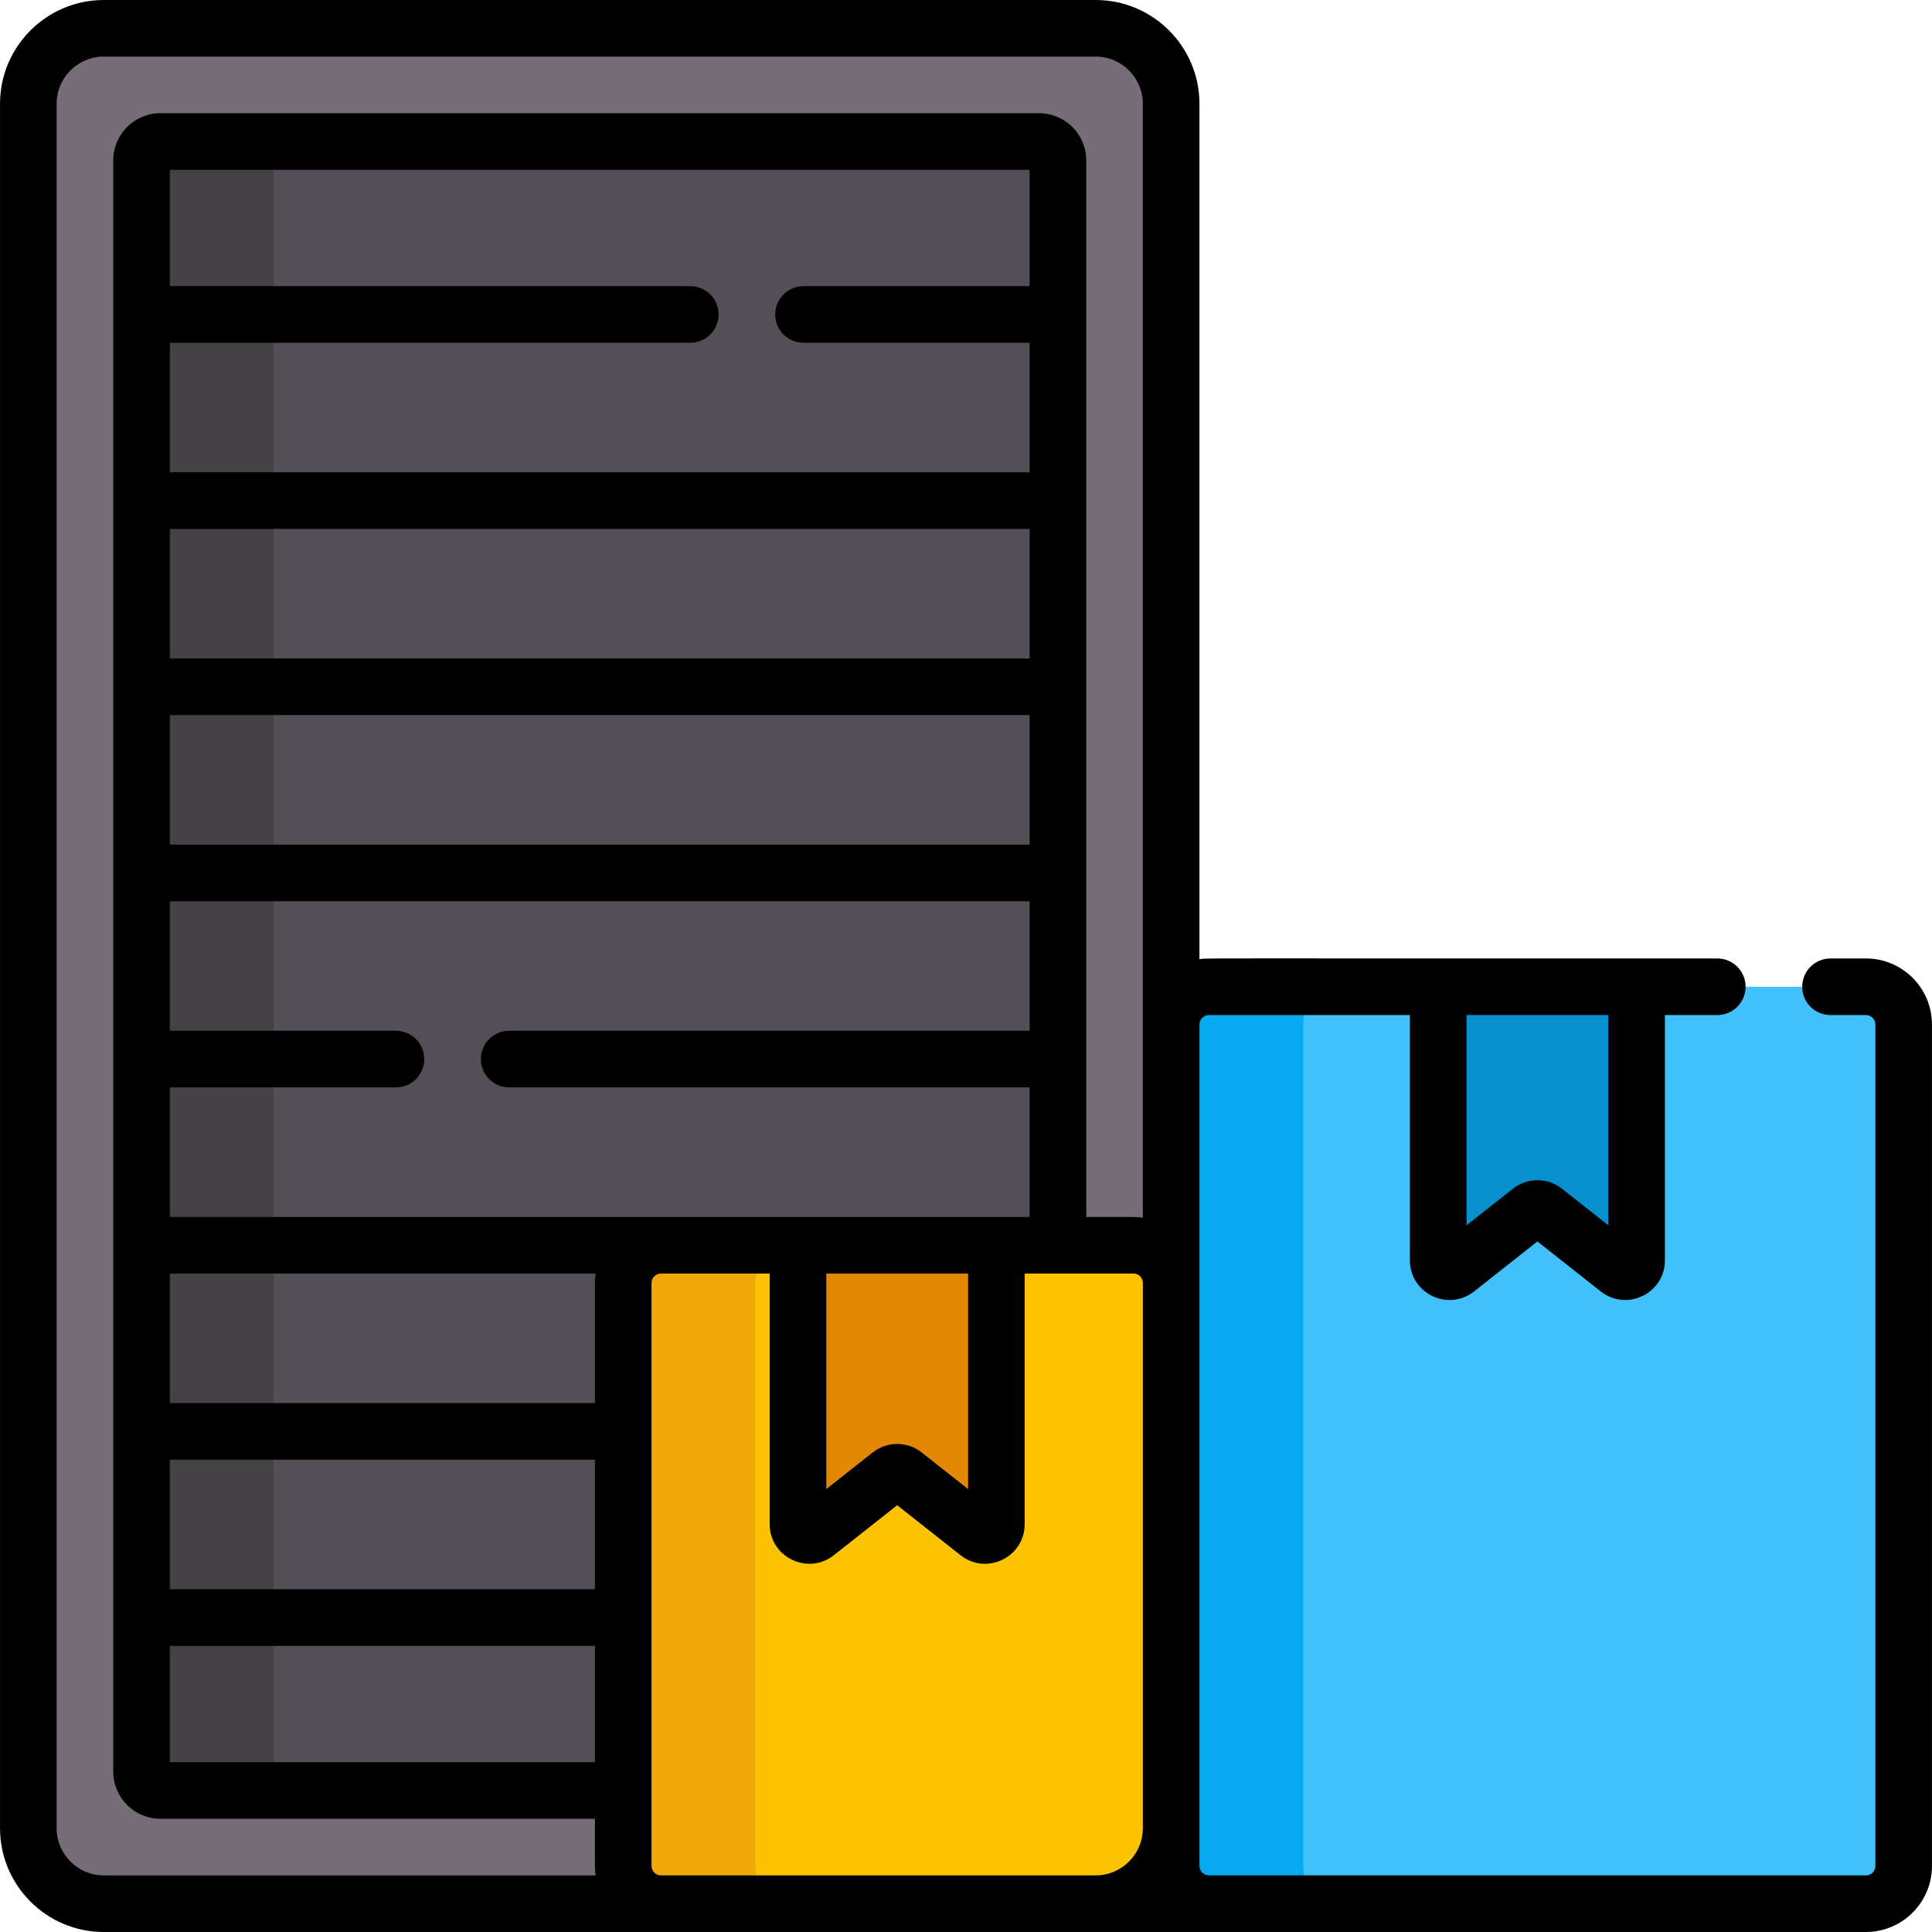 <svg id="Layer_1" enable-background="new 0 0 512 512" height="512" viewBox="0 0 512 512" width="512" xmlns="http://www.w3.org/2000/svg"><g><path d="m290.366 504.5h-262.859c-11.046 0-20-8.954-20-20v-457c0-11.046 8.954-20 20-20h262.859c11.046 0 20 8.954 20 20v457c0 11.046-8.954 20-20 20z" fill="#766d78"/><path d="m280.37 42.5v427c0 2.76-2.24 5-5 5h-232.86c-2.76 0-5-2.24-5-5v-427c0-2.76 2.24-5 5-5h232.86c2.76 0 5 2.24 5 5z" fill="#544f56"/><path d="m77.51 474.5h-35c-2.76 0-5-2.24-5-5v-427c0-2.76 2.24-5 5-5h35c-2.76 0-5 2.24-5 5v427c0 2.76 2.24 5 5 5z" fill="#444145"/><path d="m310.366 340v154.5c0 5.523-4.477 10-10 10h-125.205c-5.523 0-10-4.477-10-10v-154.5c0-5.523 4.477-10 10-10h125.205c5.523 0 10 4.477 10 10z" fill="#fdc202"/><path d="m259.195 406.26-19.574-15.444c-1.09-.86-2.627-.86-3.717 0l-19.574 15.444c-1.967 1.552-4.858.151-4.858-2.355v-73.905h52.581v73.905c.001 2.506-2.89 3.908-4.858 2.355z" fill="#e38803"/><path d="m504.493 271.5v223c0 5.523-4.477 10-10 10h-174.124c-5.523 0-10-4.477-10-10v-223c0-5.523 4.477-10 10-10h174.124c5.523 0 10 4.477 10 10z" fill="#40c1fa"/><path d="m428.863 336.355-19.574-15.444c-1.09-.86-2.627-.86-3.717 0l-19.574 15.444c-1.967 1.552-4.858.151-4.858-2.355v-72.5h52.581v72.5c0 2.506-2.89 3.908-4.858 2.355z" fill="#0691ce"/><path d="m210.16 504.5h-35c-5.52 0-10-4.48-10-10v-154.5c0-5.52 4.48-10 10-10h35c-5.52 0-10 4.48-10 10v154.5c0 5.52 4.48 10 10 10z" fill="#f0a70a"/><path d="m355.37 504.5h-35c-5.52 0-10-4.48-10-10v-223c0-5.52 4.48-10 10-10h35c-5.52 0-10 4.48-10 10v223c0 5.52 4.48 10 10 10z" fill="#07a9f0"/><path d="m494.493 254h-9.391c-4.143 0-7.5 3.357-7.5 7.5s3.357 7.5 7.5 7.5h9.391c1.379 0 2.5 1.121 2.5 2.5v223c0 1.379-1.121 2.5-2.5 2.5h-174.124c-1.379 0-2.5-1.121-2.5-2.5v-223c0-1.379 1.121-2.5 2.5-2.5h53.271v65c0 8.765 10.117 13.675 17.004 8.243l16.787-13.244 16.786 13.244c0 .001.001.001.001.001 6.875 5.424 17.003.536 17.003-8.244v-65h13.881c4.143 0 7.5-3.357 7.5-7.5s-3.357-7.5-7.5-7.5c-145.213 0-135.096-.108-137.236.2v-226.7c0-15.164-12.337-27.5-27.5-27.5h-262.859c-15.163 0-27.5 12.336-27.5 27.5v457c0 15.164 12.337 27.5 27.5 27.5h466.986c9.649 0 17.5-7.851 17.5-17.5v-223c0-9.649-7.85-17.5-17.5-17.5zm-105.852 15h37.581v55.718l-12.286-9.694c-3.829-3.021-9.179-3.021-13.008 0l-12.287 9.694zm-343.631 152.17v-34.34h112.651v34.34zm112.651 15v30.83h-112.651v-30.83zm-112.651-64.34v-34.33h112.851c-.118.819-.2 1.649-.2 2.5v31.83zm59.927-98.663h-59.927v-34.334h227.86v34.334h-137.933c-4.143 0-7.5 3.357-7.5 7.5s3.357 7.5 7.5 7.5h137.933v34.333h-8.816c-11.109 0-211.13 0-219.044 0v-34.333h59.927c4.143 0 7.5-3.357 7.5-7.5s-3.358-7.5-7.5-7.5zm78-197.334h-137.927v-30.833h227.86v30.833h-59.934c-4.143 0-7.5 3.357-7.5 7.5s3.357 7.5 7.5 7.5h59.934v34.334h-227.86v-34.334h137.927c4.143 0 7.5-3.357 7.5-7.5s-3.358-7.5-7.5-7.5zm89.933 64.334v34.333h-227.86v-34.333zm0 49.333v34.333h-227.86v-34.333zm-16.316 148v57.122l-12.284-9.692c-3.828-3.021-9.18-3.026-13.01-.001l-12.286 9.693v-57.122zm46.312 147c0 6.893-5.607 12.5-12.5 12.5h-115.205c-1.379 0-2.5-1.121-2.5-2.5v-154.5c0-1.379 1.121-2.5 2.5-2.5h28.813v66.405c0 8.776 10.13 13.67 17.003 8.242l16.787-13.244 16.786 13.244c6.883 5.435 17.004.523 17.004-8.242v-66.405h28.813c1.379 0 2.5 1.121 2.5 2.5v144.5zm0-161.8c-.819-.118-1.649-.2-2.5-.2h-12.496v-280c0-6.893-5.607-12.5-12.5-12.5h-232.86c-6.893 0-12.5 5.607-12.5 12.5v427c0 6.893 5.607 12.5 12.5 12.5h115.151v12.5c0 .851.082 1.681.2 2.5h-130.354c-6.893 0-12.5-5.607-12.5-12.5v-457c0-6.893 5.607-12.5 12.5-12.5h262.859c6.893 0 12.5 5.607 12.5 12.5z"/></g></svg>